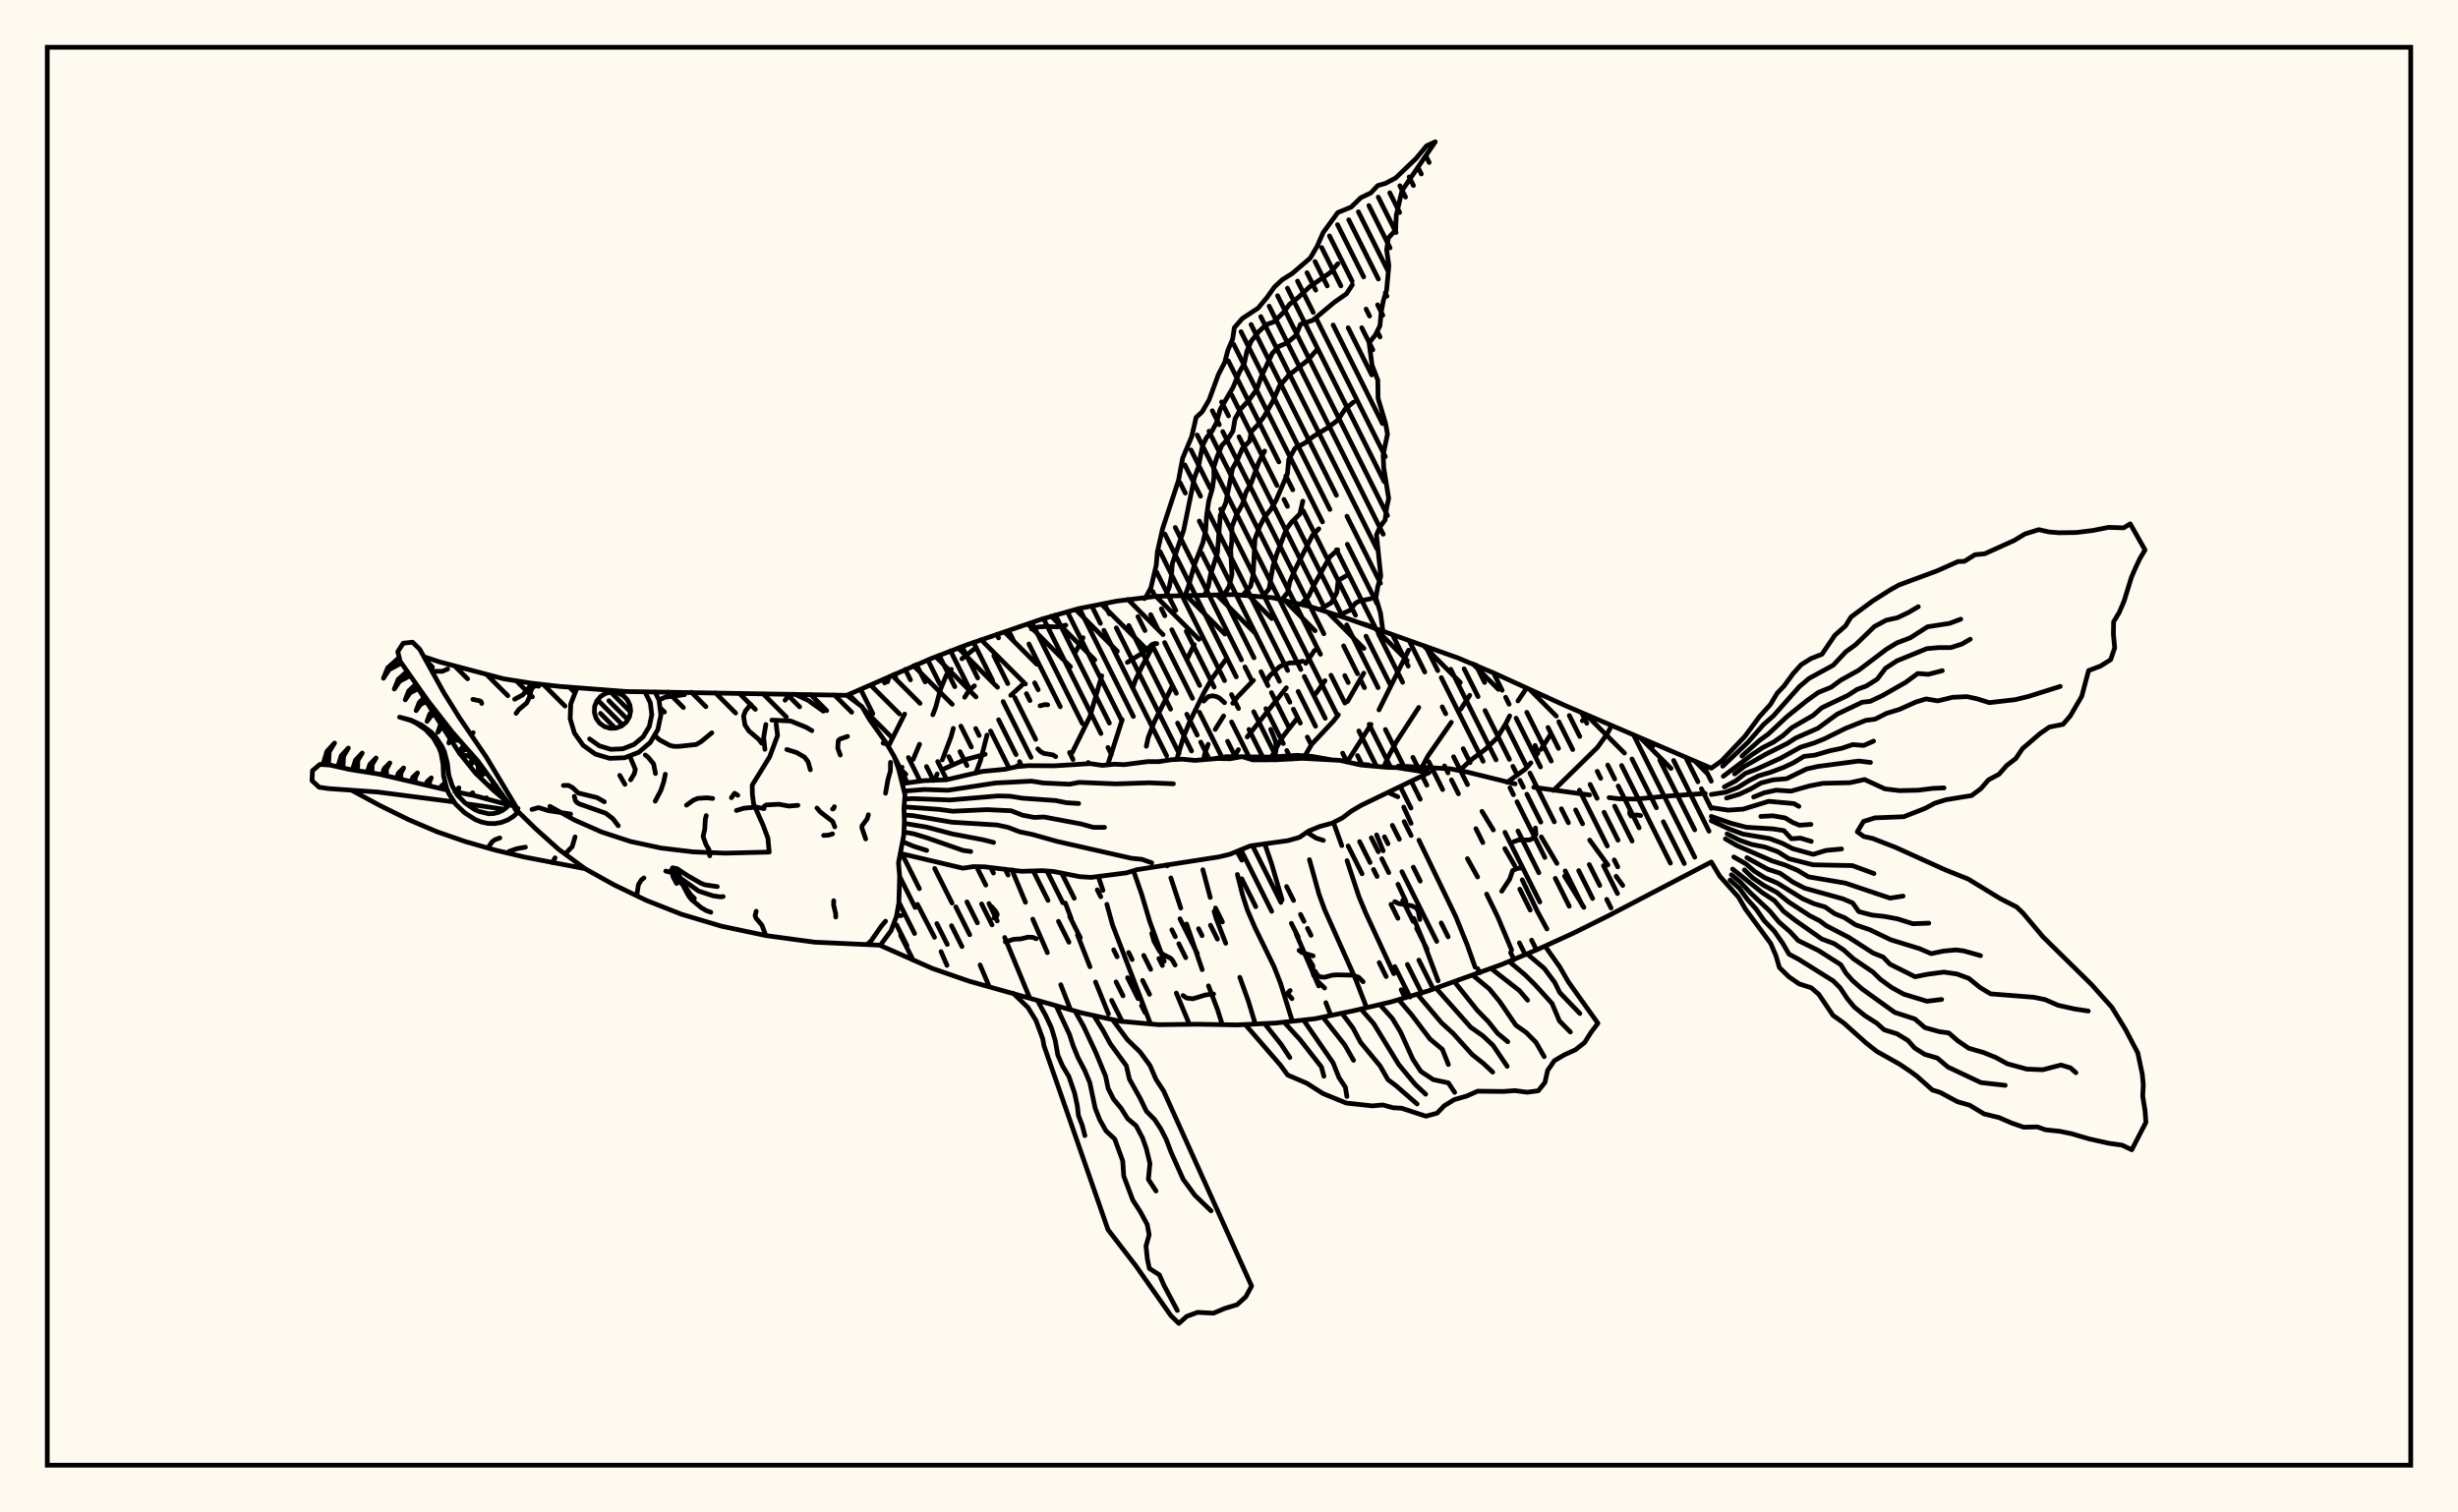 <svg xmlns="http://www.w3.org/2000/svg" width="520" height="320"><rect x="0" y="0" width="520" height="320" fill="floralwhite"/><rect x="10" y="10" width="500" height="300" stroke="black" stroke-width="1" fill="none"/><path stroke="black" stroke-width="1" fill="none" stroke-linecap="round" stroke-linejoin="round" d="
M 179.15 147.11 196.95 139.35 204.65 136.39 220.27 131.03 228.21 128.77 236.3 127.17 244.5 126.17 261 125.79 269.23 126.46 277.26 128.37 285.12 130.89 308.45 139.21 316.05 142.41 331.08 149.26 362.03 162.53 
M 362.03 182.38 340.19 193.79 332.8 197.46 325.29 200.88 317.67 204.07 302.14 209.65 294.22 212 286.19 213.89 278.1 215.56 269.9 216.45 261.65 216.85 253.4 216.7 245.14 216.8 236.92 216.07 228.86 214.31 205.02 207.59 197.22 204.89 186.25 200.04 
M 256.77 160.54 259.45 160.09 268.84 160.18 274.39 159.81 277.55 160.03 281.52 160.74 
M 286.72 161.61 289.62 161.85 
M 295.85 162.07 306.81 162.66 310.43 163.36 320.53 165.85 
M 324.47 166.57 336.3 168.2 
M 340.41 168.76 342.44 169 346.12 169.07 352.77 168.43 360.75 167.88 
M 188.12 143.15 187.76 144.26 
M 190.53 197.89 193.2 203.17 
M 191.38 151.08 187.94 157.93 
M 194.09 191.34 197.7 198.31 
M 199.08 201.34 200.34 204.25 
M 205.99 137.39 203.5 139.38 
M 201.25 141.61 200.21 142.82 198.9 146.02 197.97 149.59 197.34 151.22 
M 194.53 157.46 193.19 160.66 
M 197.73 183.74 201.41 191.07 
M 207.34 204.16 209.29 208.77 
M 206.14 145.11 204.95 146.15 204.08 147.53 
M 201.68 154.11 201.2 155.87 199.34 160.78 
M 198.26 163.74 197.8 165.07 
M 209.22 191.17 210.97 194.85 
M 212.55 198.35 217.85 211.16 
M 216.17 144.99 213.83 147.12 
M 208.81 155.52 207.44 160.87 206.45 163.57 
M 214.07 184.03 216.94 190.9 
M 218.49 194.47 221.58 201.56 
M 224.41 208.34 226.48 213.65 
M 229.12 134.92 227.6 137.84 
M 215.19 162.01 215.11 162.22 
M 225.38 191.07 226.65 194.43 
M 227.95 197.8 230.59 204.55 
M 231.77 207.77 234.5 214.53 
M 233.08 142.98 230.56 151.65 226.85 159.18 
M 232.35 185.43 233.33 188.38 
M 234.16 191.33 235.35 195.67 243.4 216.65 
M 244.07 136.45 241.69 140.8 240.23 143.83 239.65 145.5 
M 237.41 152.26 234.34 161.82 
M 239.79 184.23 241.48 189.08 243.28 195.11 246.3 203.39 
M 248.86 210.11 251.62 216.72 
M 252.65 136.38 251.16 139.39 
M 247.97 145.23 244.18 152.76 242.92 156.03 242.51 157.89 
M 247.7 185.75 249.8 192.13 
M 251.03 195.5 254.33 205.16 
M 255.66 208.58 257.58 213.63 258.58 216.79 
M 259.22 139.68 256.35 143.63 254.7 146.54 251.7 152.67 250.38 155.93 248.94 160.68 
M 254.47 184.01 256.03 189.88 
M 256.85 192.84 257.29 194.36 259.31 199.57 
M 262.29 206.78 264.05 211.66 265.57 216.66 
M 265.16 143.95 261.78 147.48 260.79 148.79 
M 258.86 151.48 257.08 154.33 
M 255.6 157.47 254.96 159.15 254.59 160.7 
M 261.78 185.02 262.86 189.34 263.87 192.49 265.48 196.23 269.52 204.51 270.87 207.95 273.4 216.07 
M 278.1 137.61 276.23 140.35 
M 272.13 145.52 263.85 155.92 
M 261.99 158.61 261.15 159.98 
M 267.56 178.52 269.04 182.85 271.24 190.41 
M 274.21 197.61 278.97 208.6 
M 280.49 212.14 281.55 214.85 
M 280.31 144.02 278.36 146.76 
M 274.31 152.13 271.2 156.1 268.99 160.17 
M 277.02 181.89 279.04 189.18 280.23 192.46 286.79 207.18 289.08 213.12 
M 288.51 142.42 285.07 148.42 
M 283.14 151.23 282.1 152.56 277.5 157.47 276.09 159.87 
M 282.1 174.02 283.86 178.91 
M 284.97 182.09 287.49 189.72 288.94 193.2 294.86 206.01 
M 296.43 209.4 297.19 211.01 
M 298 137.56 291.73 150.19 
M 290.04 153.27 284.98 161.23 
M 291.23 176.65 292.61 180.01 
M 295.74 187.09 297.43 190.72 
M 299.08 194.3 301.12 199.21 304.24 207.52 
M 300.15 149.67 295.42 156.93 293.72 160.05 292.88 161.97 
M 296.96 170.76 298.52 174.21 
M 300.18 177.76 308 193.98 310.44 200.03 312.06 204.62 
M 310.93 147.11 309.04 150.03 
M 307.03 152.83 302.08 159.95 300.83 162.29 
M 310.44 181.67 312.59 185.55 
M 314.51 189.17 316.86 194.01 319.8 201.02 
M 322.96 145.59 321.13 148.3 
M 319.38 151.46 318.56 153.1 316.7 156.15 314.2 158.56 311.39 160.65 308.79 162.99 
M 313.52 171.66 315.92 175.6 
M 318.35 179.54 320.43 183.11 
M 322.03 186.15 325.23 192.8 327.26 196.55 
M 327.96 155.5 326.01 158.55 
M 323.86 161.4 322.69 162.73 318.83 165.52 
M 326.07 177.07 329.38 182.67 
M 330.99 185.36 335.08 191.98 
M 340.91 153.53 340.06 155.19 337.95 158.13 328.65 167.24 
M 336.3 177.74 340.15 183.01 
M 341.9 185.41 343.3 187.34 
M 223.33 160.08 222.74 159.71 220.83 159.41 220.1 158.99 219.55 158.44 
M 248.6 204.18 248.04 203.16 247.64 202.74 246.01 201.91 245.3 201.24 244.12 199.12 243.66 197.49 
M 347.09 172.55 346.2 172.41 345.07 172.64 344.77 172.15 344.81 171.37 
M 210.27 194.23 210.83 193.89 210.98 193.45 210.63 192.79 209.77 191.82 
M 288.38 207.72 287.43 206.77 286.18 206.33 282.86 206.25 281.87 206.32 280.25 206.76 279.49 206.72 278.83 206.47 278.2 205.49 
M 322.02 183.64 320.99 183.73 320.01 184.18 319.39 185.99 317.7 188.56 
M 324.83 175.19 324.93 176.53 324.4 177.33 323.58 177.72 321.26 177.71 320.24 178.09 
M 238.49 140.15 241.88 138.04 243.71 136.39 244.3 136.15 244.72 136.18 
M 277.8 202.25 275.39 201.52 274.82 201.07 
M 225.48 132.27 223.66 132.64 221.34 132.55 219.62 132.66 218.22 133.09 
M 259.06 148.67 257.99 147.7 257.32 147.37 256.51 147.21 255.59 147.4 254.66 148.34 
M 191.64 163.81 190.81 163.03 190.71 162.68 190.83 162.33 
M 273.32 211.29 272.47 210.31 272.52 209.97 272.94 209.58 
M 268.82 154.31 269.83 156.81 269.96 157.88 269.92 158.97 269.7 159.75 268.78 160.7 
M 335.96 151.37 334.74 152.5 
M 300.37 194.56 300.04 192.81 299.6 192.06 298.61 191.63 295.9 191.18 295.07 190.77 
M 293.65 167.65 295.71 168.59 
M 190.64 193.74 189.68 193.69 
M 275.62 139.89 274.13 140.23 272.81 140.27 271.36 140.72 270.66 141.09 268.58 143.01 268.01 143.98 
M 279.96 177.8 278.43 177.32 276.48 176.09 
M 325.06 159.71 325.37 159.29 324.76 157.72 
M 221.64 149.13 221.11 149.06 220.03 149.33 
M 280.23 209.04 278.88 207.75 277.92 206.39 277.74 205.86 277.75 204.34 276.91 202.94 
M 242.16 126.64 241.64 126.52 
M 261.68 180.12 262.71 181.99 
M 208.42 159.59 204.04 160.76 199.93 162.57 
M 256.74 210.31 255.05 210.5 252.35 211.32 251 211.15 250.28 210.63 
M 212.68 199.28 214.48 198.73 216 198.64 217.47 198.28 218.47 198.31 219.22 198.62 
M 242.48 126.23 243.48 124.35 244.61 119.57 244.84 116.81 245.95 111.86 249.32 101.63 250.19 96.95 252.11 92.37 253.04 88.33 254.32 87.13 255.78 84.63 257.75 79.26 259.09 76.68 259.77 74.09 260.77 71.74 261.13 69.33 262.84 67.37 266.15 65.2 268.04 62.94 269.6 60.74 271.25 59.19 273.37 57.87 277.19 54.6 278.65 52.1 279.92 49.21 283.02 44.97 285.86 43.81 287.88 41.83 290.02 40.81 291.47 39.26 293.11 38.79 295.25 37.66 299.58 33.53 301.8 30.85 303.64 30 296.6 40.33 295.38 45.57 295.26 48.68 293.71 50.35 293.35 52.87 293.82 56.19 293.34 61.41 292.65 63.65 292.18 66.15 291.94 68.89 290.96 70.88 289.64 72.54 290.27 77.28 291.48 80.42 291.53 84.26 293.12 89.57 293.53 91.85 292.61 96.21 292.74 99.02 293.78 105.41 293.32 107.62 293.03 110.01 291.94 111.47 291.2 113.15 292.11 121.9 291.49 124.07 291.07 126.45 292.04 129.67 292.58 133.59 
M 291.71 133.28 291.7 133.28 
M 246.6 126.1 247.35 124.26 247.8 121.96 248.02 119.21 250.42 112.13 252.69 101.05 253.5 98.9 254.4 94.32 255.25 92.57 256.41 91.2 257.33 89.49 258.14 86.6 260.86 81.96 262.18 78.77 263.23 76.91 263.79 74.3 264.69 72.18 266.31 70.15 267.89 68.68 269.48 68.11 271.64 65.98 272.8 64.39 274.6 62.98 277.07 60.67 281.43 57.67 283.04 55.79 
M 250.72 125.99 251.39 124.15 252.69 119.48 254.48 114.8 255.06 112.23 255.25 109.18 255.7 106.07 256.5 103.28 256.81 100.97 256.78 98.87 257.46 96.7 258.47 94.26 259.79 92.85 260.84 91.19 261.28 88.61 262.42 86.59 264.2 84.68 265.88 82.38 266.85 79.65 269.15 74.76 270.53 73.3 272.28 72.55 274.18 70.95 275.12 68.62 277.72 67.77 282.26 63.97 284.86 62.15 286.09 60.25 
M 254.84 125.94 255.63 124.04 256.07 121.66 257.55 116.96 258.16 109.03 259.32 106.38 260.75 99.12 261.81 97.23 262.84 94.85 264.36 93.32 264.72 91.33 266.13 89.85 267.43 88.12 269.28 84.87 270.68 81.68 272.61 79.43 276.54 76.31 278.76 73.83 
M 258.96 125.85 260.03 124.06 260.62 121.53 260.35 116.43 260.6 114.44 260.62 111.46 261.6 108.9 262.86 106.63 263.56 104.21 264.69 102.22 266.31 97.78 267.54 95.43 
M 263.08 125.73 264.57 124.03 265.12 121.52 265.48 114.07 266.54 111.29 267.47 109.49 268.87 107.75 269.96 105.85 272.35 100.29 272.64 97.21 273.98 94.82 276.12 93.69 277.81 92.36 280.91 90.49 283 88.9 284.62 86.48 286.32 85.1 
M 267.18 126.19 268.48 124.58 269.3 119.8 270.17 117.05 272.14 111.94 273.3 110.4 275 108.74 275.62 106.03 
M 271.25 126.8 272.39 125.37 272.89 123.02 274 120.44 277.66 113.25 279 111.89 
M 275.24 127.84 276.85 126.14 277.85 124 281.36 117.79 283 116.33 
M 279.21 128.97 281.66 127.52 282.82 125.33 283.1 122.81 284.79 121.83 
M 283.13 130.23 285.61 129.11 286.75 127.61 287.62 127.15 289.91 126.69 
M 287.03 131.58 289.51 132.34 
M 190.92 165.77 195.44 165.17 200.21 164.98 207.84 163.21 212.61 162.76 215.2 162.2 217.55 161.99 223.09 162.03 230.61 161.56 233.23 161.94 235.74 161.68 237.82 161.78 242.72 161.15 245.11 161.15 247.75 160.74 250.11 160.62 252.81 160.88 257.63 160.48 260.19 160.54 262.76 160.08 265.03 160.77 269.81 160.76 275.54 160.44 283.5 160.88 287.94 161.86 293.42 162.35 295.49 162.4 302.33 163.46 287.96 170.39 285.88 171.62 284 173.04 281.82 174.16 279.22 174.86 276.87 175.82 274.91 177.16 272.51 177.85 264.51 178.97 260.2 180.74 257.87 181.3 240.53 184 238.35 184.67 230.87 185.63 228.49 185.49 222.9 184.39 220.49 184.21 216.14 184.35 208.29 183.4 205.94 183.35 203.7 183.69 190.47 180.56 
M 191.28 167.38 195.52 167.04 200.58 167.2 210.62 165.66 218.22 165.27 220.73 165.66 226.27 165.92 228.31 165.53 236.05 165.85 243.11 165.62 248.24 165.83 
M 191.39 169.07 192.98 168.96 200.96 169.26 211.09 168.4 213.68 168.46 216.26 168.88 223.27 169.37 225.64 169.84 228.19 170 
M 191.26 170.71 198.67 171.25 201.55 171.64 208.8 171.3 213.91 171.54 216.34 172.48 218.84 172.95 220.84 172.85 228.67 174.32 231.32 175.05 233.67 175.05 
M 191.28 172.44 193.1 172.56 201.4 173.96 210.95 174.55 213.26 175.05 215.74 176 218.37 176.54 223.59 178.01 239.36 181.59 241.55 181.81 243.65 182.55 
M 191.32 174.21 196.06 175 201.43 176.43 208 177.68 210.2 178.24 
M 191.23 176.04 193.25 176.4 196.08 177.26 203.74 179.93 205.37 180.16 
M 190.95 178.08 193.33 179.07 196.05 179.93 
M 235.45 215.86 238.5 219.96 241.19 222.58 243.28 225.42 244.55 228.36 246.17 230.83 264.78 272.1 263.55 274.37 261.73 276.03 259.06 276.85 256.71 277.84 253.37 277.66 251.06 278.51 249.39 280 247.69 278.33 240.32 267.85 234.4 260.16 220.86 221.26 220.6 219.81 219.17 215.92 217.46 213.15 214.35 210.15 
M 231.43 214.91 233.37 218.04 234.87 220.81 238.28 225.49 238.94 228.33 241.24 232.44 242.51 235.09 244.26 236.86 245.56 238.83 246.69 241 247.73 243.75 250.3 249.51 252.78 252.89 256.21 256.19 
M 227.43 213.93 229.22 217.11 231.85 222.74 233.9 227.72 234.43 230.27 235.56 232.53 237.19 234.51 238.55 236.67 240.35 238.19 241.71 240.76 242.51 243.02 243.28 246.17 242.94 249.52 244.56 251.99 
M 223.45 212.84 226.25 218.86 227.03 221.26 228.07 223.78 229.48 226.48 230.55 229.04 231.68 234.43 232.64 236.88 233.99 239.28 235.83 241 237.52 245.64 237.73 248.82 239.66 253.94 241.28 256.44 242.7 259.09 243.11 261.26 242.44 263.65 242.73 266.4 243.16 268.38 245.28 269.74 246.24 271.94 249.07 277.27 
M 219.49 211.7 221.26 214.93 222.45 217.49 223.25 220.19 223.78 223.2 224.78 225.51 226.12 227.75 227.33 231.26 227.91 233.96 228.15 236.02 228.96 238.13 229.51 240.27 
M 326.87 200.19 329.95 204.54 331.8 207.75 338.05 216.5 336.56 218.46 335.23 220.58 333.27 222.12 330.91 223.19 328.82 224.43 327.41 226.48 326.83 229.04 325.43 230.78 323.09 231.09 320.47 230.75 318.05 230.93 312.6 230.87 310.31 231.89 307.64 232.66 305.53 233.96 304.02 235.52 301.66 236.16 296.51 234.47 294.77 234.38 292.51 233.78 290.34 233.98 284.81 233.38 279.88 231.37 276.48 229.2 272.41 227.45 270.89 225.37 263.57 216.91 
M 323.09 201.83 326.7 204.89 328.93 207.89 329.97 210.01 334.23 214.43 
M 319.3 203.46 322.61 206.23 324.74 208.34 328.34 212.31 329.9 216 332.22 218.35 
M 315.44 204.91 321.43 209.58 323.18 211.62 
M 311.58 206.34 315.05 209.21 317.27 211.91 320.68 216.91 322.88 218.46 324.94 220.54 326.68 223.56 
M 307.69 207.71 312.55 213.79 314.86 216.15 316.82 218.62 318.98 220.41 
M 303.8 209.07 311.15 217.36 313.68 219.13 315.84 221.15 318.85 225.61 
M 299.91 210.43 304.97 216.41 307.42 218.65 311.44 223.11 313.82 225 315.79 226.84 
M 295.94 211.56 298.55 214.59 302.51 219.82 305.14 222.02 306.41 225.23 
M 291.95 212.59 294.53 215.45 296.29 218.34 298.88 224.08 300.58 226.68 303.21 228.42 306.41 229.11 307.74 231.12 
M 287.93 213.5 290.61 216.58 295.9 225.22 299.43 229.47 301.61 231.51 
M 283.9 214.39 286.21 217.47 287.83 220.52 291.97 225.53 293.62 228.42 295.37 229.74 299.79 233.58 
M 279.86 215.2 284.48 221.08 286.35 224.34 
M 275.79 215.85 282.02 224.87 283.25 227.97 284.62 230.03 284.94 232 
M 271.69 216.29 275.06 220 279.56 225.75 280.08 227.71 
M 267.58 216.62 270.99 220.91 272.87 223.75 
M 362.03 162.53 364.17 161.02 369.15 155.78 372.22 151.62 374.52 149.08 375.97 146.66 377.44 145.12 379.34 142.52 381.05 140.63 383.15 139.32 385.44 138.43 388.18 134.39 390.42 132.43 391.58 130.55 396.16 127.16 399.91 124.79 401.75 123.76 409.83 120.77 414.23 118.81 415.56 118.77 417.83 117.36 419.88 117.16 426.09 114.36 428.37 112.98 431.31 112.06 433.44 112.54 435.54 112.72 439.2 112.67 442.66 112.25 446.06 111.58 449.26 111.68 450.66 110.83 453.79 116.36 452.71 118.16 451.79 120.11 450.92 122.12 449.35 127.2 448.32 129.61 447.14 131.56 447.1 134.17 447.37 137.08 446.52 139.57 444.38 140.92 441.85 141.88 440.4 147.32 437.97 151.48 436.44 153.25 433.56 153.83 431.53 155.24 427.84 158.42 426.46 160.48 424.51 161.97 422.9 163.81 420.66 165.01 419.07 166.86 417.1 168.32 411.71 169.2 409.32 169.94 407.27 171.03 402.75 172.8 396.64 173.04 394.23 173.8 392.92 175.99 394.29 176.98 396.17 177.4 400.96 179.26 411.55 184.05 416.37 185.98 423.14 190.11 426.62 191.89 427.97 193.18 432.18 198.19 442.43 208.26 446.77 213.11 449.65 217.8 452.26 222.78 453.21 227.26 453.42 229.48 453.3 231.92 453.79 234.97 453.98 237.45 450.99 243.26 448.94 242.29 446.13 241.89 442 240.97 438.29 239.88 435.8 239.36 432.72 239.03 431.04 238.43 428.13 238.49 425.5 237.58 422.9 236.45 419.72 235.67 416.69 233.84 414.09 233.09 410.43 231.12 408.81 230.62 405.55 227.72 404.12 226.67 401.87 225.16 397.06 222.46 394.82 220.7 390.06 216.45 387.78 214.83 384.78 210.38 383.16 208.98 380.61 208.17 378.45 206.67 376.44 204.71 375.7 202.18 374.62 199.64 369.26 192.35 367.77 189.79 363.82 185.37 362.03 182.38 
M 364.44 162.12 369.77 157.07 373.06 153.32 375.18 151.45 380.65 145.29 382.71 143.54 387.82 140.75 390.5 137.89 392.58 136.39 396.52 132.57 399.04 131.22 401.4 130.7 403.76 129.58 405.83 128.36 
M 368.51 159.97 372.19 156.69 374.1 155.3 378.08 151.59 382.26 148.23 384.67 146.51 387.38 145.41 389.4 143.92 393.18 141.83 399.1 137.36 401.32 136.01 404.12 134.95 407.79 132.61 412.47 131.88 414.81 131 
M 364.57 164.24 370.75 159.59 372.92 158.17 375.2 157.01 377.19 155.64 379.05 153.97 383.53 151.39 385.43 149.74 390.92 147.13 392.85 145.88 394.83 145.14 397.12 143.71 398.89 141.39 401.28 139.83 407.62 137.24 410.07 137.02 412.7 137.01 415.04 136.27 416.82 135.24 
M 366.97 163.75 368.96 162.2 373.55 159.58 378.18 157.26 379.86 156.16 384.56 154.1 388.68 151.09 393.97 148.57 395.65 148.39 398.27 147.15 403.14 144.38 405.71 142.5 407.95 142.67 410.9 141.9 
M 364.79 166.49 367.22 165.2 369.25 163.62 371.54 162.77 376.71 160.41 380.88 158.1 383.75 157.21 385.96 156.32 390.41 154.12 394.71 152.41 396.68 152.16 399.1 150.93 401.86 150.08 405.3 148.54 407.46 147.87 409.94 148.29 413.1 147.53 416.1 147.39 418.18 147.83 420.84 148.66 426.27 148.04 429.08 147.37 435.85 145.23 
M 362.03 168.09 365.06 167.62 367.62 166.63 369.94 165.2 372.03 164.15 374.62 163.38 377.3 162.37 379.33 161.43 381.64 160.03 383.98 159.76 387.09 158.85 389.58 158.33 391.95 157.54 394.29 157.72 396.36 156.8 
M 365.26 168.85 367.96 168.04 370.32 166.95 372.56 165.66 375.09 165 377.96 164.75 382.19 162.7 384.59 162.16 393.22 161.02 395.71 161.31 
M 370.99 168.63 373.18 167.75 375.74 167.18 378.9 167.39 382.8 166.28 385.65 165.73 391.35 165.6 394.46 164.93 398.77 166.91 401.84 167.28 405.83 167.19 408.8 166.81 411.26 166.7 
M 362.03 170.87 365.6 171.41 368.75 171.2 374.18 169.54 379.51 170.02 380.56 170.61 
M 372.51 172.74 375.05 172.6 377.68 173.06 379.22 174 380.69 174.6 383.11 174.42 
M 362.03 172.73 366.15 174.17 369.47 175.03 375.07 175.37 377.39 175.74 378.98 177.46 380.87 177.32 383.19 178.02 
M 362.03 173.65 365.77 175.36 368.73 176.47 374.41 177.43 377.12 178.45 379.23 179.55 383.6 180.76 386.3 179.93 389.59 179.62 
M 365.37 176.43 368.05 177.78 370.57 178.66 373.36 179.21 376.07 180.19 378.45 181.68 383.56 182.97 391.89 183.14 396.45 184.82 
M 365.01 177.48 367.47 178.91 374.86 182.13 377.68 183.03 380.3 184.15 382.59 185.52 390.39 186.84 399.84 190.02 402.6 189.59 
M 369.56 181.47 373.96 183.9 376.57 184.75 379.28 186.62 381.79 187.92 389.84 190.16 391.94 191.05 393.24 192.88 396 193.6 398.64 193.89 401.43 194.41 404.67 195.44 408.04 195.32 
M 366.79 181.31 369.36 182.78 371.16 184.32 373.3 185.68 376.01 186.84 381.37 190.15 383.73 191.19 386.11 191.9 388.12 193.31 390.24 194.17 392.54 195.67 395.55 196.7 400.01 198.84 406.05 200.7 408.56 201.77 411.13 201.23 413.79 200.98 415.45 201.19 418.99 202.19 
M 369.03 184.05 370.83 185.76 373.16 187.34 375.88 188.8 378.35 190.8 382.89 193.76 384.97 194.82 386.34 195.85 391.12 198.33 396.25 201.63 398.39 202.49 399.82 203.99 405.15 206.66 407.67 206.15 411.23 205.67 414.01 206.08 416.51 207 418.91 208.95 421.13 210.28 430.28 211 432.66 211.5 435.39 212.69 438.87 213.47 441.78 213.91 
M 366.54 183.88 372.79 188.84 375.38 190.54 377.35 192.84 379.93 194.82 385.41 198.67 388.01 199.64 390.03 200.99 392.11 202.86 396.25 205.68 397.81 207.2 400.19 208.94 402.76 210.35 407.66 211.84 410.76 211.46 
M 366.28 185.08 368.17 186.63 370.19 188.79 374.37 192.72 376.34 195.07 378.75 197.19 380.42 199 384.72 201.11 389.42 204.1 390.53 205.9 391.89 207.44 393.91 209.22 400.84 214.2 405.1 215.59 407.22 217.42 410.25 218.27 412.28 218.55 414.14 220.18 416.49 221.78 419.63 222.69 422.22 223.74 424.65 225.07 428.79 226.2 432.16 226.33 436.01 225.33 438 225.93 439.17 226.96 
M 366 186.21 367.99 187.97 369.66 190.27 371.55 192.37 373.21 194.79 375.34 196.99 377.17 199.62 378.48 201.88 380.58 203 387.82 207.53 389.27 208.97 390.78 211.25 392.26 213.04 394.48 214.85 397.05 216.49 398.6 217.88 401.3 218.72 403.63 220.13 405.03 221.72 407.17 223.07 409.85 223.86 412.09 225.76 419.08 229.05 424.21 229.63 
M 89.69 138.95 93.02 140.05 106.51 143.61 112.27 144.53 118.42 145.23 132.5 146.31 179.14 147.11 182.38 149.53 183.9 152.16 187.59 157.34 189.13 159.97 190.1 162.68 191.46 168.17 191.23 171.04 191.33 173.86 191.2 176.71 190.08 182.53 190.32 185.34 190.16 191.03 189.64 193.93 188.5 196.92 186.25 199.98 172.31 199.34 162.08 197.95 152.67 195.97 144.24 193.46 136.78 190.52 129.94 187.23 123.75 183.79 118.17 179.68 113.26 175.29 108.92 171.05 
M 107.43 169.78 104.39 167.21 100.6 163.58 97.17 159.31 91.17 149.98 88.61 145.88 88.3 145.14 
M 164.2 153.23 164.5 155.61 162.82 160.13 159.13 166.12 159.17 168.06 159.43 170.08 161.44 174.61 162.45 177.32 162.73 180.28 153.46 180.51 146.64 180.24 139.87 179.43 133.41 178.04 127.35 176.06 121.6 173.53 116.33 170.61 
M 107.87 170.36 101.14 161.07 95.66 154.87 90.57 148.33 84.65 139.91 84.15 137.89 85.3 136.09 87.28 135.87 88.79 137.36 93.87 146.51 97.13 151.75 102.88 160.18 109.25 170.81 
M 106.64 171.22 98.62 170.06 
M 96.04 169.66 79.95 167.58 69.55 166.85 67.52 166.56 66.01 165.17 66.11 163.05 67.68 161.73 69.83 161.87 73.92 162.79 80.07 163.76 94.66 167.17 
M 96.33 167.52 100.32 168.32 107.64 170.31 
M 108.34 170.47 108.98 170.62 
M 123.37 157.7 121.53 155.12 120.62 152.08 120.75 148.91 121.91 145.95 122.23 145.57 
M 138.56 146.37 139.42 148.14 139.82 151.28 139.16 154.39 137.54 157.12 135.12 159.17 132.16 160.32 128.99 160.45 125.95 159.55 123.37 157.7 
M 136.46 146.41 137.58 148.69 137.89 151.21 137.37 153.69 136.07 155.87 134.13 157.51 131.77 158.43 129.23 158.54 126.8 157.81 124.73 156.34 
M 126.84 152.99 126.1 151.96 125.74 150.75 125.79 149.48 126.26 148.29 127.08 147.33 128.17 146.68 129.41 146.42 130.67 146.57 131.81 147.13 132.7 148.03 133.26 149.17 133.42 150.43 133.16 151.67 132.51 152.76 131.54 153.58 130.36 154.04 129.09 154.09 127.87 153.73 126.84 152.99 
M 126.81 152.93 126.93 153.06 
M 127.03 150.93 130.15 154.05 
M 126.75 148.42 131.74 153.41 
M 128.81 148.26 132.81 152.26 
M 129.53 146.75 133.38 150.61 
M 92.5 152.04 95.14 154.68 
M 90.21 139.86 91.48 141.13 
M 96.15 140.85 98.92 143.62 
M 102.99 142.75 107.43 147.19 
M 109.24 144.05 112.63 147.44 
M 114.98 144.84 119.53 149.39 
M 120.5 145.42 121.66 146.58 
M 139.62 149.7 140.57 150.65 
M 141.27 146.4 144.57 149.7 
M 146.28 146.46 149.34 149.52 
M 151.35 146.58 155.62 150.86 
M 156.4 146.69 159.79 150.08 
M 161.42 146.77 166.36 151.71 
M 166.47 146.87 169.16 149.55 
M 171.48 146.93 174.89 150.35 
M 176.51 147.02 180.18 150.69 
M 140.75 163.81 140.41 165.43 139.8 167.25 138.61 169.51 
M 183.14 177.5 182.34 175.16 182.36 174.73 183.45 173.26 183.71 172.38 
M 150.59 155.05 148.33 156.91 147.27 157.52 143.54 157.92 142.54 157.91 141.69 157.7 139.51 156.53 138.47 155.56 
M 109.18 150.93 109.75 150.13 111.43 148.73 111.98 147.58 112.4 145.93 112.74 145.39 113.08 145.21 
M 177.76 159.75 177.23 158.27 177.34 156.72 177.69 156.37 179.29 155.81 
M 176.13 171.18 176.35 171.08 176.51 170.68 
M 155.79 171.48 157.37 171 159.99 170.76 161.64 171.08 
M 143.14 186.93 142.38 185.51 142.21 184.66 140.84 184.3 
M 100.11 155.02 99.61 155.35 
M 97.22 156.69 96.53 156.61 95.98 156.35 95.35 155.3 
M 150.15 181.07 149.98 179.74 149.38 178.74 148.74 176.99 149.09 175.47 149.21 173.36 149.41 172.56 
M 151.74 187.59 149.06 187.19 148.25 186.85 145.58 185.34 143.25 183.8 142.29 183.6 
M 94.71 141.55 93.56 142.04 91.46 142.03 
M 127.85 169.64 126.32 168.76 122.33 167.78 121.15 166.66 120.27 166.17 119.19 166.18 
M 145.23 170.35 146.68 169.31 147.61 168.92 149.5 168.8 150.78 168.93 
M 130.8 174.71 129.65 173.21 128.13 172.05 122.58 170.1 122.02 169.76 121.73 169.4 121.49 168.49 
M 144.81 146.97 140.71 147.51 139.41 148.11 
M 146.9 190.08 146.16 189.36 144.65 187.14 143.54 186.07 142.99 184.34 142.59 184.05 142.03 184.04 
M 154.73 168.78 155.41 167.83 156.08 168.26 
M 171.76 154.59 170.55 153.88 167.28 152.55 163.3 152.36 
M 172.83 170.96 173.54 171.79 176.15 173.8 176.6 174.94 
M 187.34 194.9 186.44 195.96 184.26 199.1 183.4 199.85 
M 176.13 176.43 175.25 176.7 174.24 176.75 
M 150.38 193.01 149.39 192.65 148.34 192.03 146.29 190.33 145.66 189.51 144.43 187.2 143.87 186.61 
M 101.91 148.83 101.78 148.47 101.51 148.28 100.03 147.97 
M 187.34 167.83 187.86 164.9 188.37 163.13 188.39 161.29 
M 131.11 164.05 132.21 165.95 
M 112.54 171.26 113.94 170.87 116.04 171.52 120.72 172.23 
M 174.18 150.46 170.91 148.14 168.17 146.89 
M 167.78 146.89 166.62 147.44 166.08 148.15 
M 171.43 162.87 170.95 161.18 170.21 160.2 168.51 159.21 166.45 158.58 
M 158.83 149.02 157.71 150.41 157.3 151.49 157.59 153.37 158.44 154.66 160.5 156.41 161.14 157.25 
M 162.01 197.93 161.18 195.73 159.95 194.27 159.74 193.74 159.98 192.8 
M 133.2 159.92 134.41 162.78 134.19 163.71 133.41 164.99 
M 136.52 159.74 137.14 160.25 138.27 161.62 138.67 163.66 
M 101.22 163.51 101.15 162.02 100.44 160.89 99.51 160.16 98.8 159.84 97.55 159.79 
M 115.35 144.88 115.97 145.39 
M 176.81 194.02 176.79 193.33 176.35 191.46 176.38 190.56 
M 152.99 189.69 152.41 189.76 150.84 189.53 147.8 188.53 143.94 185.79 143.58 184.98 
M 162.02 153.29 161.55 156.03 161.82 158.54 
M 96.27 155.57 95.19 154.69 94.05 154.44 
M 136.22 185.75 135.67 186.19 135.06 187.19 134.7 189.52 
M 186.82 157.22 187.64 157.43 
M 108.88 147.94 110.58 147.03 112.32 144.98 112.77 144.9 113.93 145.2 
M 121.66 177.07 121.05 179.13 119.54 180.69 
M 168.8 170.39 166.91 170.55 164.77 170.16 162.1 170.31 161.67 170.58 
M 109.65 171.78 108.66 172.7 107.43 173.48 106.06 174.01 104.63 174.25 103.19 174.21 101.81 173.91 100.53 173.39 98.28 171.95 96.39 170.13 94.95 167.9 94.46 166.68 93.84 164.16 93.72 161.66 93.3 159.33 92.87 158.21 91.67 156.12 90.02 154.36 88 152.97 86.89 152.43 84.53 151.73 86.92 152.35 89.18 153.41 91.2 154.89 92.08 155.8 93.49 157.91 94.02 159.07 94.66 161.56 94.93 163.99 95.65 166.22 96.78 168.23 98.39 169.88 100.27 171.19 101.29 171.67 103.38 172.17 104.42 172.13 105.41 171.89 106.33 171.46 107.14 170.85 107.9 170.03 
M 108.89 171.07 109.25 171.58 
M 106.43 168.34 106.47 168.62 106.64 168.64 
M 104.33 165.41 104.16 166.33 104.93 166.2 
M 102.34 162.71 101.98 163.34 101.86 164.05 102.27 163.75 103 163.62 
M 100.32 160.12 99.76 160.89 99.56 161.77 100.05 161.3 101.09 161.01 
M 98.12 157.74 97.55 158.44 97.25 159.48 97.83 158.85 98.83 158.5 
M 95.99 155.25 95.33 155.99 94.95 157.2 95.61 156.4 96.63 155.99 
M 93.95 152.66 93.11 153.54 92.64 154.92 93.4 153.95 94.55 153.44 
M 91.92 150.07 90.9 151.09 90.34 152.63 91.18 151.49 92.54 150.86 
M 89.92 147.44 88.68 148.64 88.03 150.35 88.96 149.04 90.53 148.28 
M 88.02 144.73 86.46 146.19 85.73 148.07 86.75 146.59 88.64 145.63 
M 86.13 142.02 84.25 143.74 83.42 145.78 84.53 144.14 86.76 142.97 
M 84.45 139.12 82.03 141.28 81.12 143.5 82.31 141.69 84.92 140.29 
M 108.93 170.93 109.59 171.04 
M 105.84 169.85 105.86 169.86 
M 102.62 168.95 102.93 168.8 102.95 169.05 
M 99.41 168.16 100.01 167.74 99.95 168.25 
M 96.24 167.5 97.08 166.69 96.9 167.29 96.98 167.66 
M 93.12 166.82 93.39 166.29 94.16 165.64 93.88 166.37 93.96 167.03 
M 90.03 166.1 90.36 165.37 91.24 164.58 90.85 165.46 90.91 166.29 
M 86.96 165.36 87.33 164.46 88.32 163.53 87.82 164.55 87.86 165.58 
M 83.9 164.6 84.3 163.55 85.39 162.48 84.79 163.63 84.81 164.83 
M 80.82 163.92 81.27 162.63 82.47 161.42 81.76 162.72 81.75 164.12 
M 77.68 163.38 78.25 161.72 79.55 160.37 78.73 161.8 78.7 163.54 
M 74.54 162.9 75.22 160.81 76.63 159.32 75.7 160.89 75.63 163.09 
M 71.46 162.24 72.19 159.89 73.7 158.27 72.68 159.98 72.56 162.48 
M 68.32 161.77 69.16 158.98 70.78 157.21 69.65 159.06 69.49 161.84 
M 74.35 167.18 80.39 170.44 86.43 173.41 92.43 175.97 98.46 178.06 104.64 179.83 110.89 181.32 123.75 183.79 
M 117.42 181.5 116.84 182.53 
M 107.29 180.46 107.73 180.13 109.34 179.56 111.16 179.24 
M 103.19 179.41 104.11 178.1 104.74 177.65 105.75 177.28 
M 179.58 146.94 181.54 148.9 
M 182.67 150.03 188.68 156.04 
M 184.16 144.92 190.29 151.05 
M 188.72 142.89 194.64 148.81 
M 193.27 140.84 201.45 149.02 
M 197.96 138.94 206.47 147.45 
M 202.72 137.1 211.03 145.41 
M 207.54 135.33 216.93 144.72 
M 212.5 133.69 219.34 140.54 
M 217.42 132.02 226.46 141.06 
M 222.37 130.37 231.61 139.61 
M 227.54 128.95 236.38 137.79 
M 232.98 127.8 242.55 137.36 
M 238.6 126.82 246.05 134.27 
M 244.54 126.17 253.65 135.28 
M 250.96 125.99 259.12 134.15 
M 257.46 125.9 265.73 134.16 
M 263.92 125.76 269.03 130.86 
M 271.67 126.91 278.21 133.45 
M 280.86 129.5 288.54 137.19 
M 290.96 133.01 297.7 139.75 
M 301.12 136.57 308.94 144.4 
M 311.59 140.45 317 145.86 
M 323.63 145.89 329.24 151.51 
M 335.55 151.22 343.66 159.33 
M 347.13 156.21 353.51 162.58 
M 358.6 161.08 361.2 163.68 
M 189.67 195.67 191.88 200.09 
M 190.16 190.88 193.48 197.51 
M 190.31 185.42 193.6 192 
M 190.81 180.64 194.5 188.02 
M 198.19 195.4 200.4 199.82 
M 201.3 195.85 203.51 200.27 
M 179.71 146.89 180.22 147.91 
M 202.2 191.87 205.15 197.77 
M 182.07 145.84 184.65 151 
M 189.07 159.85 191.98 165.66 
M 204.56 190.82 206.77 195.25 
M 184.43 144.8 184.8 145.54 
M 192.18 160.28 194.68 165.29 
M 207.66 191.25 209.87 195.68 
M 186.79 143.75 187.16 144.49 
M 196.01 162.19 197.49 165.14 
M 206.6 183.37 208.55 187.26 
M 189.15 142.69 189.52 143.43 
M 198.37 161.13 200.28 164.96 
M 209.61 183.6 210.17 184.72 
M 191.51 141.63 192.61 143.84 
M 200.72 160.07 201.46 161.54 
M 212.64 183.89 213.26 185.14 
M 193.87 140.6 195.72 144.28 
M 203.09 159.03 204.57 161.98 
M 196.27 139.62 198.85 144.79 
M 203.28 153.63 205.49 158.06 
M 218.59 184.27 221.71 190.5 
M 223.92 194.93 226.14 199.35 
M 198.67 138.65 201.99 145.29 
M 206.41 154.14 207.15 155.61 
M 221.49 184.29 224.85 191 
M 226.32 193.95 228.54 198.38 
M 235.17 211.65 237.42 216.14 
M 201.08 137.7 205.14 145.81 
M 209.56 154.66 213.51 162.56 
M 224.58 184.69 227.26 190.06 
M 236.11 207.75 237.58 210.7 
M 203.52 136.8 206.84 143.44 
M 211.26 152.29 214.95 159.66 
M 215.69 161.14 216.17 162.12 
M 235.6 200.96 236.33 202.43 
M 238.54 206.86 240.76 211.28 
M 241.49 212.75 242.23 214.23 
M 205.96 135.91 210.01 144.02 
M 212.22 148.44 218.12 160.24 
M 232.13 188.26 232.87 189.73 
M 238.77 201.53 239.51 203.01 
M 241.72 207.43 243.19 210.38 
M 210.25 138.73 213.2 144.63 
M 214.68 147.58 219.1 156.43 
M 241.96 202.14 243.43 205.09 
M 210.89 134.22 211.25 134.96 
M 217.15 146.76 217.89 148.23 
M 245.17 202.8 245.91 204.28 
M 213.73 134.14 214.47 135.62 
M 218.89 144.47 219.63 145.94 
M 226.27 159.21 227 160.69 
M 217.67 136.25 224.31 149.53 
M 230.21 161.32 230.33 161.57 
M 247.9 196.72 248.64 198.19 
M 249.38 199.67 250.85 202.62 
M 218.29 131.71 228.98 153.1 
M 249.62 194.39 253.31 201.76 
M 220.75 130.86 232.91 155.19 
M 234.39 158.14 235.12 159.62 
M 246.8 182.97 246.92 183.21 
M 253.56 196.49 254.3 197.96 
M 223.26 130.12 234.69 152.98 
M 256.08 195.75 257.55 198.7 
M 225.8 129.43 237.23 152.29 
M 257.14 192.11 258.61 195.06 
M 228.71 129.47 239.77 151.59 
M 230.96 128.2 232.8 131.89 
M 233.54 133.36 246.81 159.91 
M 233.58 127.68 234.69 129.89 
M 236.16 132.84 249.43 159.38 
M 262.71 185.93 265.66 191.83 
M 238.8 132.34 247.65 150.04 
M 249.12 152.99 252.07 158.89 
M 262.51 179.77 269.03 192.81 
M 240.74 130.46 242.22 133.41 
M 243.69 136.36 248.86 146.68 
M 251.07 151.11 253.28 155.53 
M 254.02 157.01 255.81 160.6 
M 264.96 178.9 270.98 190.93 
M 273.19 195.35 274.66 198.3 
M 243.43 130.05 244.9 133 
M 246.38 135.95 252.27 147.75 
M 253.75 150.7 258.65 160.5 
M 267.65 178.51 267.76 178.72 
M 272.18 187.57 273.66 190.52 
M 275.13 193.47 275.87 194.94 
M 276.61 196.42 277.35 197.89 
M 243.85 125.12 244.21 125.86 
M 245.69 128.81 246.43 130.28 
M 247.9 133.23 253.8 145.03 
M 259.7 156.83 261.44 160.32 
M 244.69 121.04 248.74 129.15 
M 250.96 133.57 256.86 145.37 
M 260.54 152.75 264.47 160.6 
M 245.42 116.72 259.06 144 
M 260.53 146.95 262.01 149.9 
M 264.22 154.33 267.44 160.77 
M 246.43 112.98 261.54 143.21 
M 265.23 150.58 270.31 160.74 
M 291.78 203.67 293.25 206.62 
M 248.63 111.6 262.64 139.62 
M 263.37 141.1 264.85 144.05 
M 267.8 149.94 271.49 157.32 
M 272.22 158.79 273.13 160.61 
M 295.08 204.51 298.3 210.95 
M 254.23 117.04 265.29 139.17 
M 266.77 142.12 268.24 145.07 
M 268.98 146.54 272.67 153.91 
M 285.2 178.98 288.15 184.88 
M 297.74 204.06 300.77 210.13 
M 249.65 102.12 250.76 104.33 
M 253.71 110.23 270.67 144.15 
M 272.14 147.1 272.88 148.57 
M 273.62 150.05 275.09 152.99 
M 276.57 155.94 277.31 157.42 
M 287.63 178.07 289.84 182.49 
M 290.58 183.96 291.32 185.44 
M 294.27 191.34 295.74 194.29 
M 300.17 203.14 303.23 209.27 
M 250.66 98.36 253.98 104.99 
M 255.45 107.94 272.41 141.86 
M 274.63 146.29 278.31 153.66 
M 290.11 177.26 291.59 180.21 
M 292.32 181.68 293.8 184.63 
M 296.75 190.53 298.96 194.95 
M 299.7 196.43 301.91 200.85 
M 251.97 95.2 256.02 103.31 
M 258.23 107.73 275.19 141.65 
M 275.93 143.13 280.36 151.97 
M 284.04 159.35 284.78 160.82 
M 292.89 177.05 293.63 178.52 
M 296.58 184.42 303.95 199.17 
M 253.27 92.04 282.77 151.03 
M 287.19 159.87 288.19 161.88 
M 294.56 174.62 296.04 177.57 
M 298.99 183.47 300.46 186.42 
M 304.89 195.27 306.36 198.22 
M 255.76 91.24 279.35 138.43 
M 281.57 142.86 284.52 148.75 
M 287.47 154.65 291.22 162.16 
M 297.05 173.83 298.53 176.77 
M 312.61 204.94 313.05 205.82 
M 256.47 86.9 257.95 89.85 
M 258.68 91.32 280.07 134.09 
M 284.49 142.94 285.23 144.41 
M 289.65 153.26 294.21 162.37 
M 296.23 166.41 298.5 170.96 
M 258.43 85.04 259.9 87.99 
M 262.12 92.41 279.81 127.81 
M 284.24 136.65 287.19 142.55 
M 287.92 144.03 288.66 145.5 
M 293.09 154.35 297.27 162.72 
M 298.55 165.28 300.46 169.1 
M 260.57 83.55 270.15 102.72 
M 271.63 105.67 272.37 107.14 
M 273.84 110.09 283.43 129.26 
M 284.9 132.21 291.54 145.49 
M 298.91 160.23 300.4 163.2 
M 300.88 164.16 301.86 166.13 
M 319.56 201.53 320.32 203.04 
M 259.86 76.35 270.55 97.73 
M 272.02 100.68 273.5 103.63 
M 275.71 108.06 286.77 130.18 
M 288.98 134.6 294.14 144.93 
M 302.25 161.15 305.2 167.05 
M 321.43 199.49 322.69 202.01 
M 260.98 72.82 279.78 110.43 
M 282.73 116.33 290.84 132.55 
M 291.58 134.03 296.74 144.35 
M 305.59 162.05 306.33 163.52 
M 307.06 165 308.54 167.95 
M 312.23 175.32 313.7 178.27 
M 324.02 198.92 325.05 200.98 
M 262.54 70.18 281.35 107.79 
M 285.03 115.16 291.29 127.68 
M 294.6 134.31 297.92 140.94 
M 307.51 160.11 310.46 166.01 
M 321.52 188.13 323.73 192.56 
M 264.67 68.66 282.73 104.79 
M 284.95 109.22 292.04 123.4 
M 298.11 135.54 301.42 142.18 
M 305.11 149.55 305.85 151.02 
M 309.54 158.4 311.01 161.35 
M 318.38 176.1 325.76 190.84 
M 266.72 66.99 291.25 116.06 
M 301.59 136.73 304.17 141.89 
M 304.91 143.37 313.76 161.07 
M 321.13 175.81 325.55 184.66 
M 268.49 64.77 292.62 113.03 
M 306.91 141.6 316.49 160.77 
M 319.44 166.67 320.18 168.15 
M 320.92 169.62 326.82 181.42 
M 329.03 185.84 331.98 191.74 
M 270.28 62.57 293.53 109.08 
M 309.74 141.5 312.69 147.39 
M 314.17 150.34 319.33 160.67 
M 320.06 162.14 320.8 163.62 
M 321.54 165.09 322.28 166.57 
M 323.01 168.04 325.96 173.94 
M 331.13 184.26 334.81 191.64 
M 272.36 60.97 292.81 101.87 
M 312.23 140.7 314.07 144.39 
M 318.5 153.23 322.92 162.08 
M 323.66 163.56 328.82 173.88 
M 333.98 184.2 336.93 190.1 
M 274.5 59.47 277.82 66.1 
M 278.55 67.58 293.07 96.62 
M 315.95 142.36 317.79 146.05 
M 318.53 147.52 319.26 149 
M 320.74 151.95 325.9 162.27 
M 330.32 171.12 331.8 174.07 
M 336.22 182.92 338.44 187.34 
M 339.91 190.29 340.82 192.11 
M 276.5 57.7 278.34 61.39 
M 282.03 68.76 292.46 89.62 
M 323 150.71 328.17 161.03 
M 333.33 171.36 334.8 174.3 
M 339.23 183.15 342.18 189.05 
M 278.2 55.34 280.78 60.5 
M 285.21 69.35 290.19 79.32 
M 327.49 153.92 329.71 158.34 
M 334.13 167.19 340.03 178.99 
M 341.5 181.94 342.24 183.41 
M 279.61 52.38 283.67 60.49 
M 288.09 69.34 290.43 74.02 
M 329.77 152.69 332.72 158.59 
M 336.4 165.97 337.88 168.91 
M 339.35 171.86 342.3 177.76 
M 281.26 49.91 286.05 59.49 
M 289 65.39 289.74 66.87 
M 291.4 70.18 291.95 71.29 
M 332 151.39 334.21 155.82 
M 337.9 163.19 338.64 164.67 
M 341.59 170.56 345.28 177.94 
M 282.96 47.53 288.49 58.59 
M 291.44 64.49 292.54 66.7 
M 334.6 150.81 335.7 153.03 
M 340.13 161.87 341.6 164.82 
M 342.34 166.3 346.77 175.15 
M 285.33 46.5 291.6 59.04 
M 293.06 61.96 293.41 62.67 
M 343.06 161.96 353.38 182.61 
M 287.37 44.81 293.63 57.33 
M 345.26 160.59 350.42 170.91 
M 351.89 173.86 356.32 182.71 
M 289.59 43.49 294.07 52.44 
M 345.62 155.55 358.53 181.36 
M 291.58 41.7 295.34 49.2 
M 349.3 157.13 349.67 157.87 
M 351.14 160.82 358.52 175.57 
M 294.01 40.79 296.1 44.96 
M 354.07 160.9 361.55 175.86 
M 296.15 39.3 297.35 41.7 
M 356.62 160.24 359.2 165.4 
M 359.94 166.88 362.03 171.05 
M 298.11 37.44 299.02 39.25 
M 360.29 161.79 362.03 165.28 
M 300.01 35.47 300.68 36.81 
M 301.82 33.31 302.34 34.37 
"/></svg>